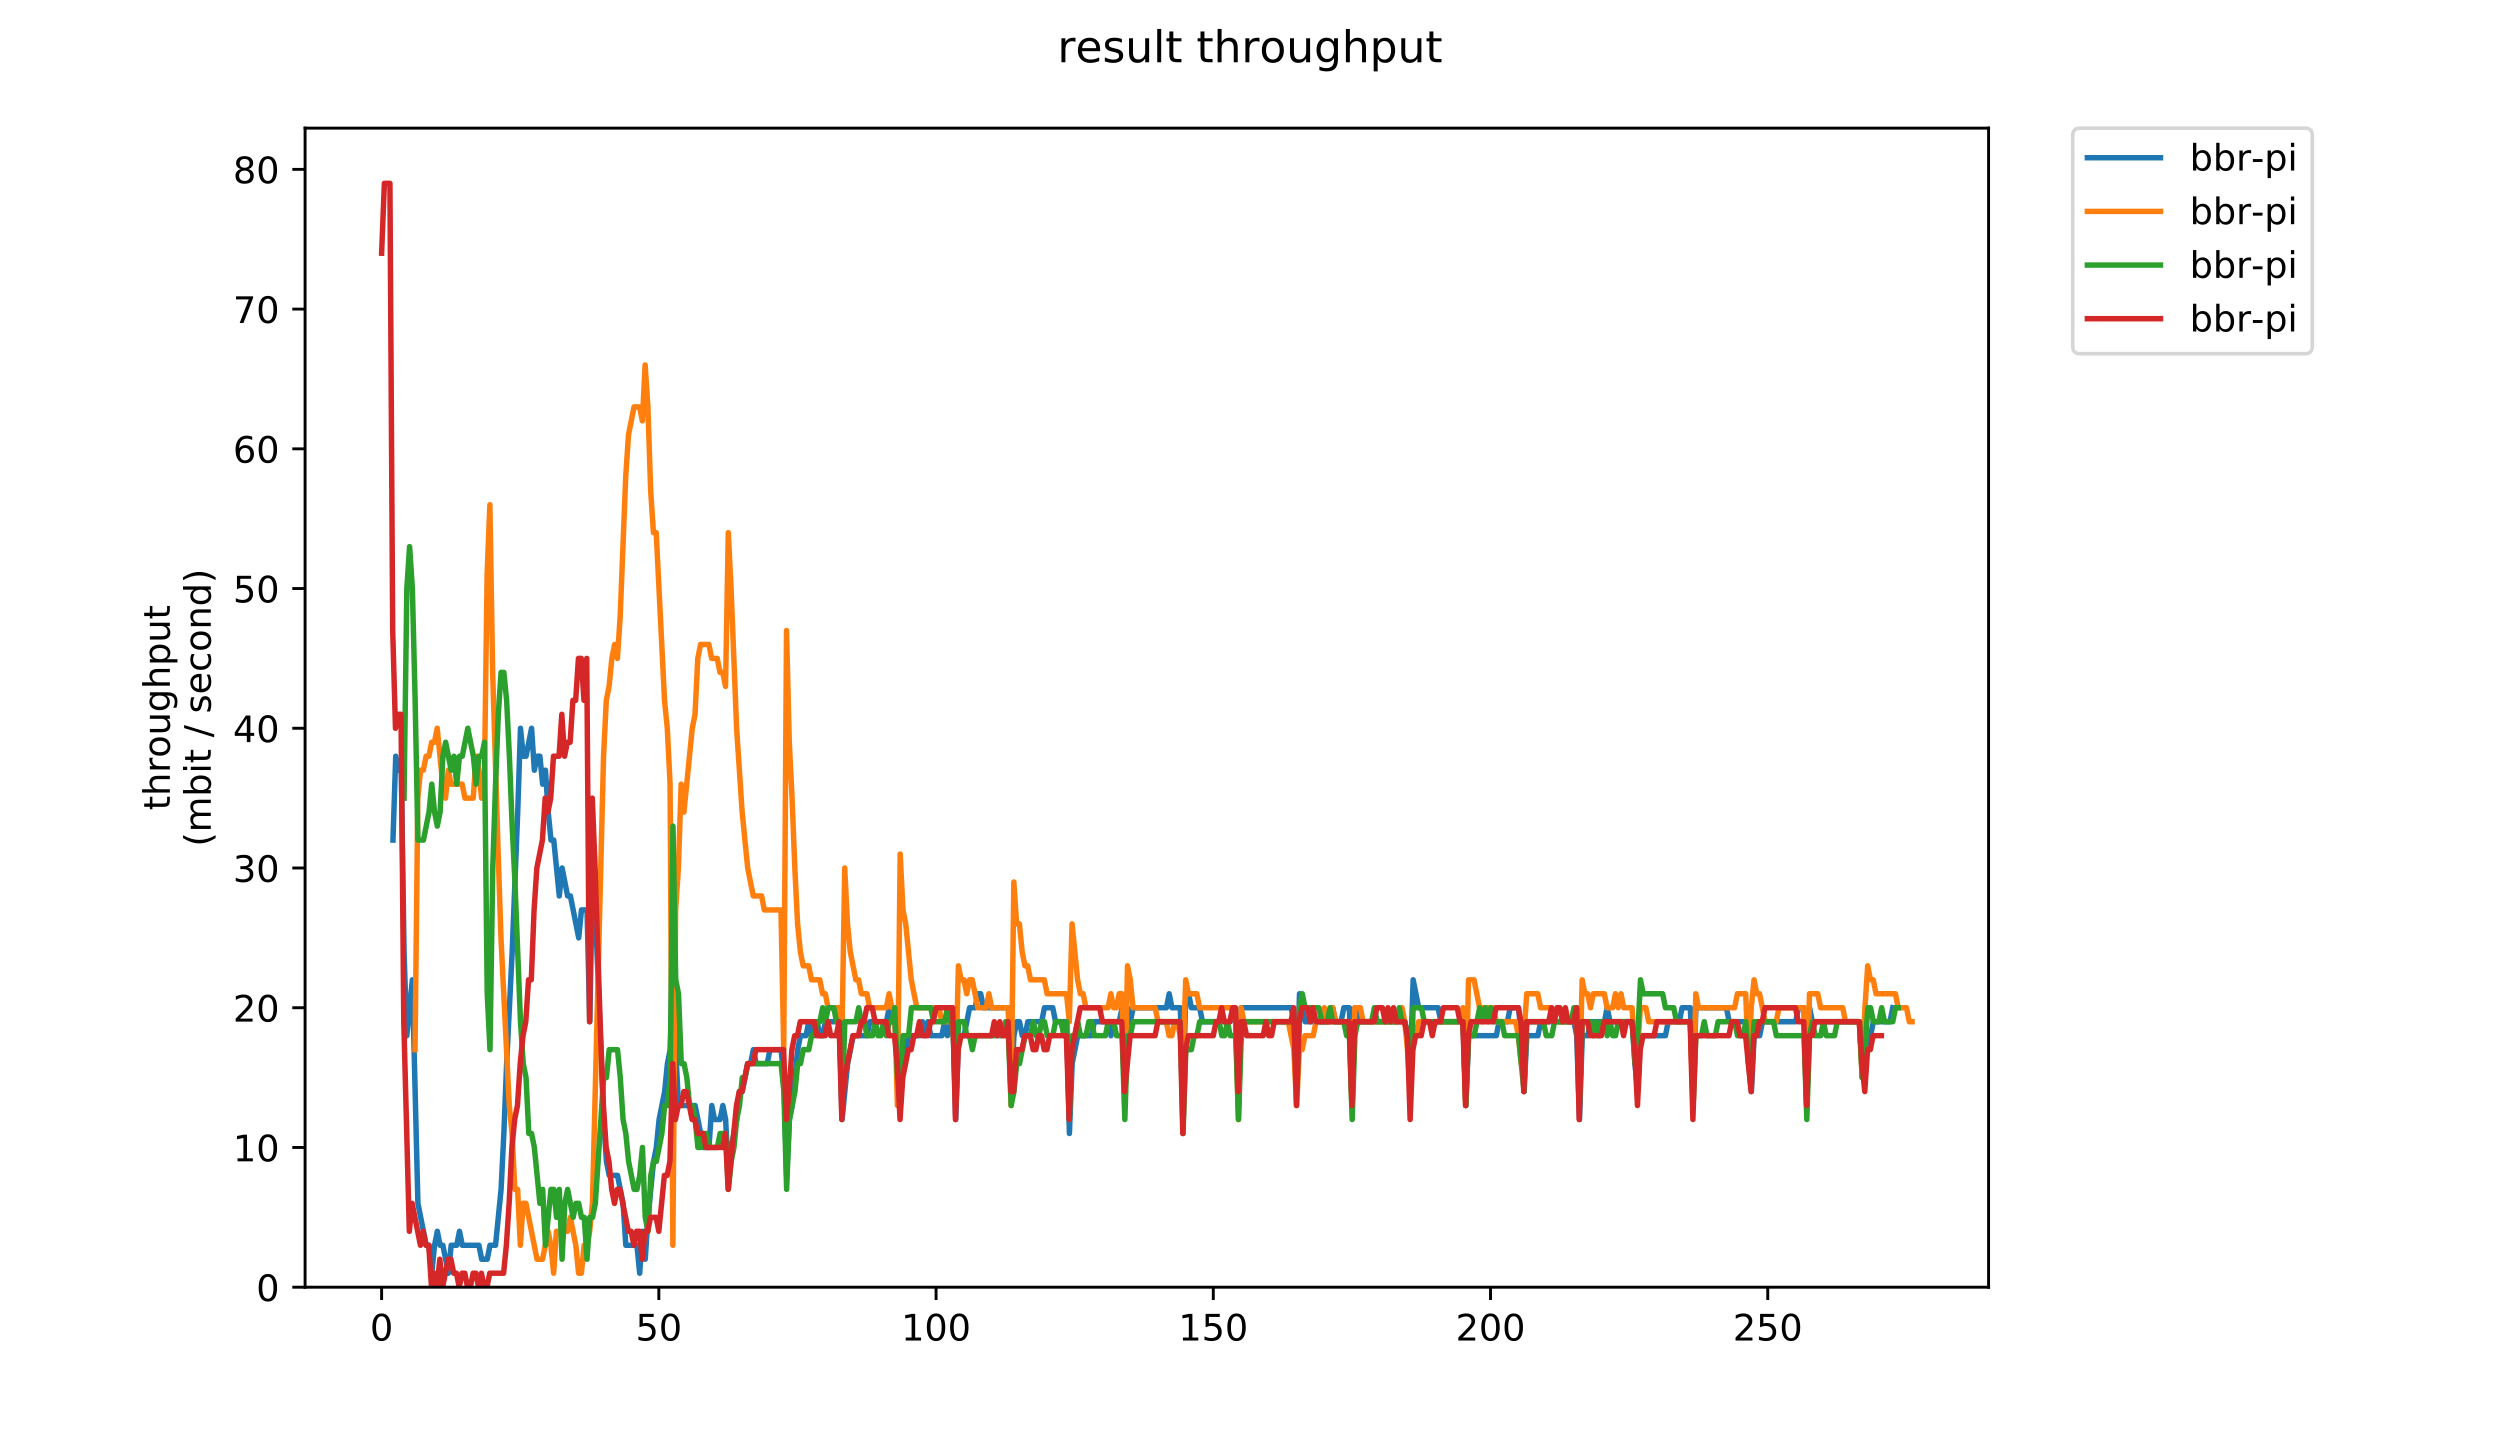<?xml version="1.0" encoding="utf-8" standalone="no"?>
<!DOCTYPE svg PUBLIC "-//W3C//DTD SVG 1.1//EN"
  "http://www.w3.org/Graphics/SVG/1.1/DTD/svg11.dtd">
<!-- Created with matplotlib (https://matplotlib.org/) -->
<svg height="396pt" version="1.1" viewBox="0 0 684 396" width="684pt" xmlns="http://www.w3.org/2000/svg" xmlns:xlink="http://www.w3.org/1999/xlink">
 <defs>
  <style type="text/css">
*{stroke-linecap:butt;stroke-linejoin:round;}
  </style>
 </defs>
 <g id="figure_1">
  <g id="patch_1">
   <path d="M 0 396 
L 684 396 
L 684 0 
L 0 0 
z
" style="fill:#ffffff;"/>
  </g>
  <g id="axes_1">
   <g id="patch_2">
    <path d="M 83.472 352.174 
L 544.074 352.174 
L 544.074 35.062 
L 83.472 35.062 
z
" style="fill:#ffffff;"/>
   </g>
   <g id="matplotlib.axis_1">
    <g id="xtick_1">
     <g id="line2d_1">
      <defs>
       <path d="M 0 0 
L 0 3.5 
" id="me514366a8e" style="stroke:#000000;stroke-width:0.8;"/>
      </defs>
      <g>
       <use style="stroke:#000000;stroke-width:0.8;" x="104.409" xlink:href="#me514366a8e" y="352.174"/>
      </g>
     </g>
     <g id="text_1">
      <!-- 0 -->
      <defs>
       <path d="M 31.781 66.406 
Q 24.172 66.406 20.328 58.906 
Q 16.5 51.422 16.5 36.375 
Q 16.5 21.391 20.328 13.891 
Q 24.172 6.391 31.781 6.391 
Q 39.453 6.391 43.281 13.891 
Q 47.125 21.391 47.125 36.375 
Q 47.125 51.422 43.281 58.906 
Q 39.453 66.406 31.781 66.406 
z
M 31.781 74.219 
Q 44.047 74.219 50.516 64.516 
Q 56.984 54.828 56.984 36.375 
Q 56.984 17.969 50.516 8.266 
Q 44.047 -1.422 31.781 -1.422 
Q 19.531 -1.422 13.062 8.266 
Q 6.594 17.969 6.594 36.375 
Q 6.594 54.828 13.062 64.516 
Q 19.531 74.219 31.781 74.219 
z
" id="DejaVuSans-48"/>
      </defs>
      <g transform="translate(101.228 366.773)scale(0.1 -0.1)">
       <use xlink:href="#DejaVuSans-48"/>
      </g>
     </g>
    </g>
    <g id="xtick_2">
     <g id="line2d_2">
      <g>
       <use style="stroke:#000000;stroke-width:0.8;" x="180.258" xlink:href="#me514366a8e" y="352.174"/>
      </g>
     </g>
     <g id="text_2">
      <!-- 50 -->
      <defs>
       <path d="M 10.797 72.906 
L 49.516 72.906 
L 49.516 64.594 
L 19.828 64.594 
L 19.828 46.734 
Q 21.969 47.469 24.109 47.828 
Q 26.266 48.188 28.422 48.188 
Q 40.625 48.188 47.75 41.5 
Q 54.891 34.812 54.891 23.391 
Q 54.891 11.625 47.562 5.094 
Q 40.234 -1.422 26.906 -1.422 
Q 22.312 -1.422 17.547 -0.641 
Q 12.797 0.141 7.719 1.703 
L 7.719 11.625 
Q 12.109 9.234 16.797 8.062 
Q 21.484 6.891 26.703 6.891 
Q 35.156 6.891 40.078 11.328 
Q 45.016 15.766 45.016 23.391 
Q 45.016 31 40.078 35.438 
Q 35.156 39.891 26.703 39.891 
Q 22.75 39.891 18.812 39.016 
Q 14.891 38.141 10.797 36.281 
z
" id="DejaVuSans-53"/>
      </defs>
      <g transform="translate(173.896 366.773)scale(0.1 -0.1)">
       <use xlink:href="#DejaVuSans-53"/>
       <use x="63.623" xlink:href="#DejaVuSans-48"/>
      </g>
     </g>
    </g>
    <g id="xtick_3">
     <g id="line2d_3">
      <g>
       <use style="stroke:#000000;stroke-width:0.8;" x="256.107" xlink:href="#me514366a8e" y="352.174"/>
      </g>
     </g>
     <g id="text_3">
      <!-- 100 -->
      <defs>
       <path d="M 12.406 8.297 
L 28.516 8.297 
L 28.516 63.922 
L 10.984 60.406 
L 10.984 69.391 
L 28.422 72.906 
L 38.281 72.906 
L 38.281 8.297 
L 54.391 8.297 
L 54.391 0 
L 12.406 0 
z
" id="DejaVuSans-49"/>
      </defs>
      <g transform="translate(246.563 366.773)scale(0.1 -0.1)">
       <use xlink:href="#DejaVuSans-49"/>
       <use x="63.623" xlink:href="#DejaVuSans-48"/>
       <use x="127.246" xlink:href="#DejaVuSans-48"/>
      </g>
     </g>
    </g>
    <g id="xtick_4">
     <g id="line2d_4">
      <g>
       <use style="stroke:#000000;stroke-width:0.8;" x="331.956" xlink:href="#me514366a8e" y="352.174"/>
      </g>
     </g>
     <g id="text_4">
      <!-- 150 -->
      <g transform="translate(322.413 366.773)scale(0.1 -0.1)">
       <use xlink:href="#DejaVuSans-49"/>
       <use x="63.623" xlink:href="#DejaVuSans-53"/>
       <use x="127.246" xlink:href="#DejaVuSans-48"/>
      </g>
     </g>
    </g>
    <g id="xtick_5">
     <g id="line2d_5">
      <g>
       <use style="stroke:#000000;stroke-width:0.8;" x="407.806" xlink:href="#me514366a8e" y="352.174"/>
      </g>
     </g>
     <g id="text_5">
      <!-- 200 -->
      <defs>
       <path d="M 19.188 8.297 
L 53.609 8.297 
L 53.609 0 
L 7.328 0 
L 7.328 8.297 
Q 12.938 14.109 22.625 23.891 
Q 32.328 33.688 34.812 36.531 
Q 39.547 41.844 41.422 45.531 
Q 43.312 49.219 43.312 52.781 
Q 43.312 58.594 39.234 62.25 
Q 35.156 65.922 28.609 65.922 
Q 23.969 65.922 18.812 64.312 
Q 13.672 62.703 7.812 59.422 
L 7.812 69.391 
Q 13.766 71.781 18.938 73 
Q 24.125 74.219 28.422 74.219 
Q 39.75 74.219 46.484 68.547 
Q 53.219 62.891 53.219 53.422 
Q 53.219 48.922 51.531 44.891 
Q 49.859 40.875 45.406 35.406 
Q 44.188 33.984 37.641 27.219 
Q 31.109 20.453 19.188 8.297 
z
" id="DejaVuSans-50"/>
      </defs>
      <g transform="translate(398.262 366.773)scale(0.1 -0.1)">
       <use xlink:href="#DejaVuSans-50"/>
       <use x="63.623" xlink:href="#DejaVuSans-48"/>
       <use x="127.246" xlink:href="#DejaVuSans-48"/>
      </g>
     </g>
    </g>
    <g id="xtick_6">
     <g id="line2d_6">
      <g>
       <use style="stroke:#000000;stroke-width:0.8;" x="483.655" xlink:href="#me514366a8e" y="352.174"/>
      </g>
     </g>
     <g id="text_6">
      <!-- 250 -->
      <g transform="translate(474.111 366.773)scale(0.1 -0.1)">
       <use xlink:href="#DejaVuSans-50"/>
       <use x="63.623" xlink:href="#DejaVuSans-53"/>
       <use x="127.246" xlink:href="#DejaVuSans-48"/>
      </g>
     </g>
    </g>
   </g>
   <g id="matplotlib.axis_2">
    <g id="ytick_1">
     <g id="line2d_7">
      <defs>
       <path d="M 0 0 
L -3.5 0 
" id="m450324a450" style="stroke:#000000;stroke-width:0.8;"/>
      </defs>
      <g>
       <use style="stroke:#000000;stroke-width:0.8;" x="83.472" xlink:href="#m450324a450" y="352.174"/>
      </g>
     </g>
     <g id="text_7">
      <!-- 0 -->
      <g transform="translate(70.11 355.973)scale(0.1 -0.1)">
       <use xlink:href="#DejaVuSans-48"/>
      </g>
     </g>
    </g>
    <g id="ytick_2">
     <g id="line2d_8">
      <g>
       <use style="stroke:#000000;stroke-width:0.8;" x="83.472" xlink:href="#m450324a450" y="313.945"/>
      </g>
     </g>
     <g id="text_8">
      <!-- 10 -->
      <g transform="translate(63.747 317.744)scale(0.1 -0.1)">
       <use xlink:href="#DejaVuSans-49"/>
       <use x="63.623" xlink:href="#DejaVuSans-48"/>
      </g>
     </g>
    </g>
    <g id="ytick_3">
     <g id="line2d_9">
      <g>
       <use style="stroke:#000000;stroke-width:0.8;" x="83.472" xlink:href="#m450324a450" y="275.716"/>
      </g>
     </g>
     <g id="text_9">
      <!-- 20 -->
      <g transform="translate(63.747 279.515)scale(0.1 -0.1)">
       <use xlink:href="#DejaVuSans-50"/>
       <use x="63.623" xlink:href="#DejaVuSans-48"/>
      </g>
     </g>
    </g>
    <g id="ytick_4">
     <g id="line2d_10">
      <g>
       <use style="stroke:#000000;stroke-width:0.8;" x="83.472" xlink:href="#m450324a450" y="237.486"/>
      </g>
     </g>
     <g id="text_10">
      <!-- 30 -->
      <defs>
       <path d="M 40.578 39.312 
Q 47.656 37.797 51.625 33 
Q 55.609 28.219 55.609 21.188 
Q 55.609 10.406 48.188 4.484 
Q 40.766 -1.422 27.094 -1.422 
Q 22.516 -1.422 17.656 -0.516 
Q 12.797 0.391 7.625 2.203 
L 7.625 11.719 
Q 11.719 9.328 16.594 8.109 
Q 21.484 6.891 26.812 6.891 
Q 36.078 6.891 40.938 10.547 
Q 45.797 14.203 45.797 21.188 
Q 45.797 27.641 41.281 31.266 
Q 36.766 34.906 28.719 34.906 
L 20.219 34.906 
L 20.219 43.016 
L 29.109 43.016 
Q 36.375 43.016 40.234 45.922 
Q 44.094 48.828 44.094 54.297 
Q 44.094 59.906 40.109 62.906 
Q 36.141 65.922 28.719 65.922 
Q 24.656 65.922 20.016 65.031 
Q 15.375 64.156 9.812 62.312 
L 9.812 71.094 
Q 15.438 72.656 20.344 73.438 
Q 25.25 74.219 29.594 74.219 
Q 40.828 74.219 47.359 69.109 
Q 53.906 64.016 53.906 55.328 
Q 53.906 49.266 50.438 45.094 
Q 46.969 40.922 40.578 39.312 
z
" id="DejaVuSans-51"/>
      </defs>
      <g transform="translate(63.747 241.286)scale(0.1 -0.1)">
       <use xlink:href="#DejaVuSans-51"/>
       <use x="63.623" xlink:href="#DejaVuSans-48"/>
      </g>
     </g>
    </g>
    <g id="ytick_5">
     <g id="line2d_11">
      <g>
       <use style="stroke:#000000;stroke-width:0.8;" x="83.472" xlink:href="#m450324a450" y="199.257"/>
      </g>
     </g>
     <g id="text_11">
      <!-- 40 -->
      <defs>
       <path d="M 37.797 64.312 
L 12.891 25.391 
L 37.797 25.391 
z
M 35.203 72.906 
L 47.609 72.906 
L 47.609 25.391 
L 58.016 25.391 
L 58.016 17.188 
L 47.609 17.188 
L 47.609 0 
L 37.797 0 
L 37.797 17.188 
L 4.891 17.188 
L 4.891 26.703 
z
" id="DejaVuSans-52"/>
      </defs>
      <g transform="translate(63.747 203.056)scale(0.1 -0.1)">
       <use xlink:href="#DejaVuSans-52"/>
       <use x="63.623" xlink:href="#DejaVuSans-48"/>
      </g>
     </g>
    </g>
    <g id="ytick_6">
     <g id="line2d_12">
      <g>
       <use style="stroke:#000000;stroke-width:0.8;" x="83.472" xlink:href="#m450324a450" y="161.028"/>
      </g>
     </g>
     <g id="text_12">
      <!-- 50 -->
      <g transform="translate(63.747 164.827)scale(0.1 -0.1)">
       <use xlink:href="#DejaVuSans-53"/>
       <use x="63.623" xlink:href="#DejaVuSans-48"/>
      </g>
     </g>
    </g>
    <g id="ytick_7">
     <g id="line2d_13">
      <g>
       <use style="stroke:#000000;stroke-width:0.8;" x="83.472" xlink:href="#m450324a450" y="122.799"/>
      </g>
     </g>
     <g id="text_13">
      <!-- 60 -->
      <defs>
       <path d="M 33.016 40.375 
Q 26.375 40.375 22.484 35.828 
Q 18.609 31.297 18.609 23.391 
Q 18.609 15.531 22.484 10.953 
Q 26.375 6.391 33.016 6.391 
Q 39.656 6.391 43.531 10.953 
Q 47.406 15.531 47.406 23.391 
Q 47.406 31.297 43.531 35.828 
Q 39.656 40.375 33.016 40.375 
z
M 52.594 71.297 
L 52.594 62.312 
Q 48.875 64.062 45.094 64.984 
Q 41.312 65.922 37.594 65.922 
Q 27.828 65.922 22.672 59.328 
Q 17.531 52.734 16.797 39.406 
Q 19.672 43.656 24.016 45.922 
Q 28.375 48.188 33.594 48.188 
Q 44.578 48.188 50.953 41.516 
Q 57.328 34.859 57.328 23.391 
Q 57.328 12.156 50.688 5.359 
Q 44.047 -1.422 33.016 -1.422 
Q 20.359 -1.422 13.672 8.266 
Q 6.984 17.969 6.984 36.375 
Q 6.984 53.656 15.188 63.938 
Q 23.391 74.219 37.203 74.219 
Q 40.922 74.219 44.703 73.484 
Q 48.484 72.75 52.594 71.297 
z
" id="DejaVuSans-54"/>
      </defs>
      <g transform="translate(63.747 126.598)scale(0.1 -0.1)">
       <use xlink:href="#DejaVuSans-54"/>
       <use x="63.623" xlink:href="#DejaVuSans-48"/>
      </g>
     </g>
    </g>
    <g id="ytick_8">
     <g id="line2d_14">
      <g>
       <use style="stroke:#000000;stroke-width:0.8;" x="83.472" xlink:href="#m450324a450" y="84.569"/>
      </g>
     </g>
     <g id="text_14">
      <!-- 70 -->
      <defs>
       <path d="M 8.203 72.906 
L 55.078 72.906 
L 55.078 68.703 
L 28.609 0 
L 18.312 0 
L 43.219 64.594 
L 8.203 64.594 
z
" id="DejaVuSans-55"/>
      </defs>
      <g transform="translate(63.747 88.369)scale(0.1 -0.1)">
       <use xlink:href="#DejaVuSans-55"/>
       <use x="63.623" xlink:href="#DejaVuSans-48"/>
      </g>
     </g>
    </g>
    <g id="ytick_9">
     <g id="line2d_15">
      <g>
       <use style="stroke:#000000;stroke-width:0.8;" x="83.472" xlink:href="#m450324a450" y="46.34"/>
      </g>
     </g>
     <g id="text_15">
      <!-- 80 -->
      <defs>
       <path d="M 31.781 34.625 
Q 24.75 34.625 20.719 30.859 
Q 16.703 27.094 16.703 20.516 
Q 16.703 13.922 20.719 10.156 
Q 24.75 6.391 31.781 6.391 
Q 38.812 6.391 42.859 10.172 
Q 46.922 13.969 46.922 20.516 
Q 46.922 27.094 42.891 30.859 
Q 38.875 34.625 31.781 34.625 
z
M 21.922 38.812 
Q 15.578 40.375 12.031 44.719 
Q 8.5 49.078 8.5 55.328 
Q 8.5 64.062 14.719 69.141 
Q 20.953 74.219 31.781 74.219 
Q 42.672 74.219 48.875 69.141 
Q 55.078 64.062 55.078 55.328 
Q 55.078 49.078 51.531 44.719 
Q 48 40.375 41.703 38.812 
Q 48.828 37.156 52.797 32.312 
Q 56.781 27.484 56.781 20.516 
Q 56.781 9.906 50.312 4.234 
Q 43.844 -1.422 31.781 -1.422 
Q 19.734 -1.422 13.25 4.234 
Q 6.781 9.906 6.781 20.516 
Q 6.781 27.484 10.781 32.312 
Q 14.797 37.156 21.922 38.812 
z
M 18.312 54.391 
Q 18.312 48.734 21.844 45.562 
Q 25.391 42.391 31.781 42.391 
Q 38.141 42.391 41.719 45.562 
Q 45.312 48.734 45.312 54.391 
Q 45.312 60.062 41.719 63.234 
Q 38.141 66.406 31.781 66.406 
Q 25.391 66.406 21.844 63.234 
Q 18.312 60.062 18.312 54.391 
z
" id="DejaVuSans-56"/>
      </defs>
      <g transform="translate(63.747 50.139)scale(0.1 -0.1)">
       <use xlink:href="#DejaVuSans-56"/>
       <use x="63.623" xlink:href="#DejaVuSans-48"/>
      </g>
     </g>
    </g>
    <g id="text_16">
     <!-- throughput -->
     <defs>
      <path d="M 18.312 70.219 
L 18.312 54.688 
L 36.812 54.688 
L 36.812 47.703 
L 18.312 47.703 
L 18.312 18.016 
Q 18.312 11.328 20.141 9.422 
Q 21.969 7.516 27.594 7.516 
L 36.812 7.516 
L 36.812 0 
L 27.594 0 
Q 17.188 0 13.234 3.875 
Q 9.281 7.766 9.281 18.016 
L 9.281 47.703 
L 2.688 47.703 
L 2.688 54.688 
L 9.281 54.688 
L 9.281 70.219 
z
" id="DejaVuSans-116"/>
      <path d="M 54.891 33.016 
L 54.891 0 
L 45.906 0 
L 45.906 32.719 
Q 45.906 40.484 42.875 44.328 
Q 39.844 48.188 33.797 48.188 
Q 26.516 48.188 22.312 43.547 
Q 18.109 38.922 18.109 30.906 
L 18.109 0 
L 9.078 0 
L 9.078 75.984 
L 18.109 75.984 
L 18.109 46.188 
Q 21.344 51.125 25.703 53.562 
Q 30.078 56 35.797 56 
Q 45.219 56 50.047 50.172 
Q 54.891 44.344 54.891 33.016 
z
" id="DejaVuSans-104"/>
      <path d="M 41.109 46.297 
Q 39.594 47.172 37.812 47.578 
Q 36.031 48 33.891 48 
Q 26.266 48 22.188 43.047 
Q 18.109 38.094 18.109 28.812 
L 18.109 0 
L 9.078 0 
L 9.078 54.688 
L 18.109 54.688 
L 18.109 46.188 
Q 20.953 51.172 25.484 53.578 
Q 30.031 56 36.531 56 
Q 37.453 56 38.578 55.875 
Q 39.703 55.766 41.062 55.516 
z
" id="DejaVuSans-114"/>
      <path d="M 30.609 48.391 
Q 23.391 48.391 19.188 42.75 
Q 14.984 37.109 14.984 27.297 
Q 14.984 17.484 19.156 11.844 
Q 23.344 6.203 30.609 6.203 
Q 37.797 6.203 41.984 11.859 
Q 46.188 17.531 46.188 27.297 
Q 46.188 37.016 41.984 42.703 
Q 37.797 48.391 30.609 48.391 
z
M 30.609 56 
Q 42.328 56 49.016 48.375 
Q 55.719 40.766 55.719 27.297 
Q 55.719 13.875 49.016 6.219 
Q 42.328 -1.422 30.609 -1.422 
Q 18.844 -1.422 12.172 6.219 
Q 5.516 13.875 5.516 27.297 
Q 5.516 40.766 12.172 48.375 
Q 18.844 56 30.609 56 
z
" id="DejaVuSans-111"/>
      <path d="M 8.5 21.578 
L 8.5 54.688 
L 17.484 54.688 
L 17.484 21.922 
Q 17.484 14.156 20.5 10.266 
Q 23.531 6.391 29.594 6.391 
Q 36.859 6.391 41.078 11.031 
Q 45.312 15.672 45.312 23.688 
L 45.312 54.688 
L 54.297 54.688 
L 54.297 0 
L 45.312 0 
L 45.312 8.406 
Q 42.047 3.422 37.719 1 
Q 33.406 -1.422 27.688 -1.422 
Q 18.266 -1.422 13.375 4.438 
Q 8.5 10.297 8.5 21.578 
z
M 31.109 56 
z
" id="DejaVuSans-117"/>
      <path d="M 45.406 27.984 
Q 45.406 37.75 41.375 43.109 
Q 37.359 48.484 30.078 48.484 
Q 22.859 48.484 18.828 43.109 
Q 14.797 37.75 14.797 27.984 
Q 14.797 18.266 18.828 12.891 
Q 22.859 7.516 30.078 7.516 
Q 37.359 7.516 41.375 12.891 
Q 45.406 18.266 45.406 27.984 
z
M 54.391 6.781 
Q 54.391 -7.172 48.188 -13.984 
Q 42 -20.797 29.203 -20.797 
Q 24.469 -20.797 20.266 -20.094 
Q 16.062 -19.391 12.109 -17.922 
L 12.109 -9.188 
Q 16.062 -11.328 19.922 -12.344 
Q 23.781 -13.375 27.781 -13.375 
Q 36.625 -13.375 41.016 -8.766 
Q 45.406 -4.156 45.406 5.172 
L 45.406 9.625 
Q 42.625 4.781 38.281 2.391 
Q 33.938 0 27.875 0 
Q 17.828 0 11.672 7.656 
Q 5.516 15.328 5.516 27.984 
Q 5.516 40.672 11.672 48.328 
Q 17.828 56 27.875 56 
Q 33.938 56 38.281 53.609 
Q 42.625 51.219 45.406 46.391 
L 45.406 54.688 
L 54.391 54.688 
z
" id="DejaVuSans-103"/>
      <path d="M 18.109 8.203 
L 18.109 -20.797 
L 9.078 -20.797 
L 9.078 54.688 
L 18.109 54.688 
L 18.109 46.391 
Q 20.953 51.266 25.266 53.625 
Q 29.594 56 35.594 56 
Q 45.562 56 51.781 48.094 
Q 58.016 40.188 58.016 27.297 
Q 58.016 14.406 51.781 6.484 
Q 45.562 -1.422 35.594 -1.422 
Q 29.594 -1.422 25.266 0.953 
Q 20.953 3.328 18.109 8.203 
z
M 48.688 27.297 
Q 48.688 37.203 44.609 42.844 
Q 40.531 48.484 33.406 48.484 
Q 26.266 48.484 22.188 42.844 
Q 18.109 37.203 18.109 27.297 
Q 18.109 17.391 22.188 11.75 
Q 26.266 6.109 33.406 6.109 
Q 40.531 6.109 44.609 11.75 
Q 48.688 17.391 48.688 27.297 
z
" id="DejaVuSans-112"/>
     </defs>
     <g transform="translate(46.47 221.675)rotate(-90)scale(0.1 -0.1)">
      <use xlink:href="#DejaVuSans-116"/>
      <use x="39.209" xlink:href="#DejaVuSans-104"/>
      <use x="102.588" xlink:href="#DejaVuSans-114"/>
      <use x="143.67" xlink:href="#DejaVuSans-111"/>
      <use x="204.852" xlink:href="#DejaVuSans-117"/>
      <use x="268.23" xlink:href="#DejaVuSans-103"/>
      <use x="331.707" xlink:href="#DejaVuSans-104"/>
      <use x="395.086" xlink:href="#DejaVuSans-112"/>
      <use x="458.562" xlink:href="#DejaVuSans-117"/>
      <use x="521.941" xlink:href="#DejaVuSans-116"/>
     </g>
     <!-- (mbit / second) -->
     <defs>
      <path d="M 31 75.875 
Q 24.469 64.656 21.281 53.656 
Q 18.109 42.672 18.109 31.391 
Q 18.109 20.125 21.312 9.062 
Q 24.516 -2 31 -13.188 
L 23.188 -13.188 
Q 15.875 -1.703 12.234 9.375 
Q 8.594 20.453 8.594 31.391 
Q 8.594 42.281 12.203 53.312 
Q 15.828 64.359 23.188 75.875 
z
" id="DejaVuSans-40"/>
      <path d="M 52 44.188 
Q 55.375 50.25 60.062 53.125 
Q 64.75 56 71.094 56 
Q 79.641 56 84.281 50.016 
Q 88.922 44.047 88.922 33.016 
L 88.922 0 
L 79.891 0 
L 79.891 32.719 
Q 79.891 40.578 77.094 44.375 
Q 74.312 48.188 68.609 48.188 
Q 61.625 48.188 57.562 43.547 
Q 53.516 38.922 53.516 30.906 
L 53.516 0 
L 44.484 0 
L 44.484 32.719 
Q 44.484 40.625 41.703 44.406 
Q 38.922 48.188 33.109 48.188 
Q 26.219 48.188 22.156 43.531 
Q 18.109 38.875 18.109 30.906 
L 18.109 0 
L 9.078 0 
L 9.078 54.688 
L 18.109 54.688 
L 18.109 46.188 
Q 21.188 51.219 25.484 53.609 
Q 29.781 56 35.688 56 
Q 41.656 56 45.828 52.969 
Q 50 49.953 52 44.188 
z
" id="DejaVuSans-109"/>
      <path d="M 48.688 27.297 
Q 48.688 37.203 44.609 42.844 
Q 40.531 48.484 33.406 48.484 
Q 26.266 48.484 22.188 42.844 
Q 18.109 37.203 18.109 27.297 
Q 18.109 17.391 22.188 11.75 
Q 26.266 6.109 33.406 6.109 
Q 40.531 6.109 44.609 11.75 
Q 48.688 17.391 48.688 27.297 
z
M 18.109 46.391 
Q 20.953 51.266 25.266 53.625 
Q 29.594 56 35.594 56 
Q 45.562 56 51.781 48.094 
Q 58.016 40.188 58.016 27.297 
Q 58.016 14.406 51.781 6.484 
Q 45.562 -1.422 35.594 -1.422 
Q 29.594 -1.422 25.266 0.953 
Q 20.953 3.328 18.109 8.203 
L 18.109 0 
L 9.078 0 
L 9.078 75.984 
L 18.109 75.984 
z
" id="DejaVuSans-98"/>
      <path d="M 9.422 54.688 
L 18.406 54.688 
L 18.406 0 
L 9.422 0 
z
M 9.422 75.984 
L 18.406 75.984 
L 18.406 64.594 
L 9.422 64.594 
z
" id="DejaVuSans-105"/>
      <path id="DejaVuSans-32"/>
      <path d="M 25.391 72.906 
L 33.688 72.906 
L 8.297 -9.281 
L 0 -9.281 
z
" id="DejaVuSans-47"/>
      <path d="M 44.281 53.078 
L 44.281 44.578 
Q 40.484 46.531 36.375 47.5 
Q 32.281 48.484 27.875 48.484 
Q 21.188 48.484 17.844 46.438 
Q 14.5 44.391 14.5 40.281 
Q 14.5 37.156 16.891 35.375 
Q 19.281 33.594 26.516 31.984 
L 29.594 31.297 
Q 39.156 29.25 43.188 25.516 
Q 47.219 21.781 47.219 15.094 
Q 47.219 7.469 41.188 3.016 
Q 35.156 -1.422 24.609 -1.422 
Q 20.219 -1.422 15.453 -0.562 
Q 10.688 0.297 5.422 2 
L 5.422 11.281 
Q 10.406 8.688 15.234 7.391 
Q 20.062 6.109 24.812 6.109 
Q 31.156 6.109 34.562 8.281 
Q 37.984 10.453 37.984 14.406 
Q 37.984 18.062 35.516 20.016 
Q 33.062 21.969 24.703 23.781 
L 21.578 24.516 
Q 13.234 26.266 9.516 29.906 
Q 5.812 33.547 5.812 39.891 
Q 5.812 47.609 11.281 51.797 
Q 16.75 56 26.812 56 
Q 31.781 56 36.172 55.266 
Q 40.578 54.547 44.281 53.078 
z
" id="DejaVuSans-115"/>
      <path d="M 56.203 29.594 
L 56.203 25.203 
L 14.891 25.203 
Q 15.484 15.922 20.484 11.062 
Q 25.484 6.203 34.422 6.203 
Q 39.594 6.203 44.453 7.469 
Q 49.312 8.734 54.109 11.281 
L 54.109 2.781 
Q 49.266 0.734 44.188 -0.344 
Q 39.109 -1.422 33.891 -1.422 
Q 20.797 -1.422 13.156 6.188 
Q 5.516 13.812 5.516 26.812 
Q 5.516 40.234 12.766 48.109 
Q 20.016 56 32.328 56 
Q 43.359 56 49.781 48.891 
Q 56.203 41.797 56.203 29.594 
z
M 47.219 32.234 
Q 47.125 39.594 43.094 43.984 
Q 39.062 48.391 32.422 48.391 
Q 24.906 48.391 20.391 44.141 
Q 15.875 39.891 15.188 32.172 
z
" id="DejaVuSans-101"/>
      <path d="M 48.781 52.594 
L 48.781 44.188 
Q 44.969 46.297 41.141 47.344 
Q 37.312 48.391 33.406 48.391 
Q 24.656 48.391 19.812 42.844 
Q 14.984 37.312 14.984 27.297 
Q 14.984 17.281 19.812 11.734 
Q 24.656 6.203 33.406 6.203 
Q 37.312 6.203 41.141 7.25 
Q 44.969 8.297 48.781 10.406 
L 48.781 2.094 
Q 45.016 0.344 40.984 -0.531 
Q 36.969 -1.422 32.422 -1.422 
Q 20.062 -1.422 12.781 6.344 
Q 5.516 14.109 5.516 27.297 
Q 5.516 40.672 12.859 48.328 
Q 20.219 56 33.016 56 
Q 37.156 56 41.109 55.141 
Q 45.062 54.297 48.781 52.594 
z
" id="DejaVuSans-99"/>
      <path d="M 54.891 33.016 
L 54.891 0 
L 45.906 0 
L 45.906 32.719 
Q 45.906 40.484 42.875 44.328 
Q 39.844 48.188 33.797 48.188 
Q 26.516 48.188 22.312 43.547 
Q 18.109 38.922 18.109 30.906 
L 18.109 0 
L 9.078 0 
L 9.078 54.688 
L 18.109 54.688 
L 18.109 46.188 
Q 21.344 51.125 25.703 53.562 
Q 30.078 56 35.797 56 
Q 45.219 56 50.047 50.172 
Q 54.891 44.344 54.891 33.016 
z
" id="DejaVuSans-110"/>
      <path d="M 45.406 46.391 
L 45.406 75.984 
L 54.391 75.984 
L 54.391 0 
L 45.406 0 
L 45.406 8.203 
Q 42.578 3.328 38.25 0.953 
Q 33.938 -1.422 27.875 -1.422 
Q 17.969 -1.422 11.734 6.484 
Q 5.516 14.406 5.516 27.297 
Q 5.516 40.188 11.734 48.094 
Q 17.969 56 27.875 56 
Q 33.938 56 38.25 53.625 
Q 42.578 51.266 45.406 46.391 
z
M 14.797 27.297 
Q 14.797 17.391 18.875 11.75 
Q 22.953 6.109 30.078 6.109 
Q 37.203 6.109 41.297 11.75 
Q 45.406 17.391 45.406 27.297 
Q 45.406 37.203 41.297 42.844 
Q 37.203 48.484 30.078 48.484 
Q 22.953 48.484 18.875 42.844 
Q 14.797 37.203 14.797 27.297 
z
" id="DejaVuSans-100"/>
      <path d="M 8.016 75.875 
L 15.828 75.875 
Q 23.141 64.359 26.781 53.312 
Q 30.422 42.281 30.422 31.391 
Q 30.422 20.453 26.781 9.375 
Q 23.141 -1.703 15.828 -13.188 
L 8.016 -13.188 
Q 14.5 -2 17.703 9.062 
Q 20.906 20.125 20.906 31.391 
Q 20.906 42.672 17.703 53.656 
Q 14.5 64.656 8.016 75.875 
z
" id="DejaVuSans-41"/>
     </defs>
     <g transform="translate(57.668 231.609)rotate(-90)scale(0.1 -0.1)">
      <use xlink:href="#DejaVuSans-40"/>
      <use x="39.014" xlink:href="#DejaVuSans-109"/>
      <use x="136.426" xlink:href="#DejaVuSans-98"/>
      <use x="199.902" xlink:href="#DejaVuSans-105"/>
      <use x="227.686" xlink:href="#DejaVuSans-116"/>
      <use x="266.895" xlink:href="#DejaVuSans-32"/>
      <use x="298.682" xlink:href="#DejaVuSans-47"/>
      <use x="332.373" xlink:href="#DejaVuSans-32"/>
      <use x="364.16" xlink:href="#DejaVuSans-115"/>
      <use x="416.26" xlink:href="#DejaVuSans-101"/>
      <use x="477.783" xlink:href="#DejaVuSans-99"/>
      <use x="532.764" xlink:href="#DejaVuSans-111"/>
      <use x="593.945" xlink:href="#DejaVuSans-110"/>
      <use x="657.324" xlink:href="#DejaVuSans-100"/>
      <use x="720.801" xlink:href="#DejaVuSans-41"/>
     </g>
    </g>
   </g>
   <g id="line2d_16">
    <path clip-path="url(#pc0ff022126)" d="M 107.514 229.841 
L 108.273 206.903 
L 109.031 210.726 
L 109.79 210.726 
L 110.548 260.424 
L 111.307 283.362 
L 112.823 268.07 
L 114.34 329.237 
L 116.616 340.705 
L 117.374 340.705 
L 118.133 348.351 
L 118.891 340.705 
L 119.65 336.882 
L 120.408 340.705 
L 121.167 340.705 
L 122.684 348.351 
L 123.442 340.705 
L 124.959 340.705 
L 125.718 336.882 
L 126.476 340.705 
L 131.027 340.705 
L 131.786 344.528 
L 133.303 344.528 
L 134.061 340.705 
L 135.578 340.705 
L 137.095 325.414 
L 137.854 310.122 
L 138.612 291.007 
L 140.129 260.424 
L 141.646 222.195 
L 142.405 199.257 
L 143.163 206.903 
L 143.922 206.903 
L 145.439 199.257 
L 146.197 210.726 
L 146.956 206.903 
L 147.714 206.903 
L 148.473 214.549 
L 149.231 210.726 
L 149.99 222.195 
L 150.748 229.841 
L 151.507 229.841 
L 153.024 245.132 
L 153.782 237.486 
L 155.299 245.132 
L 156.058 245.132 
L 158.333 256.601 
L 159.092 248.955 
L 160.609 248.955 
L 161.367 279.539 
L 162.125 237.486 
L 162.884 248.955 
L 165.159 306.299 
L 165.918 317.768 
L 166.676 321.591 
L 168.952 321.591 
L 170.469 329.237 
L 171.227 340.705 
L 174.261 340.705 
L 175.02 348.351 
L 175.778 336.882 
L 176.537 344.528 
L 177.295 333.06 
L 178.812 317.768 
L 179.571 313.945 
L 180.329 306.299 
L 181.846 298.653 
L 182.605 291.007 
L 183.363 287.184 
L 184.122 260.424 
L 184.88 287.184 
L 185.639 302.476 
L 190.19 302.476 
L 192.465 313.945 
L 193.982 313.945 
L 194.741 302.476 
L 195.499 306.299 
L 197.016 306.299 
L 197.775 302.476 
L 198.533 306.299 
L 199.292 321.591 
L 200.05 313.945 
L 201.567 306.299 
L 202.326 298.653 
L 203.084 298.653 
L 204.601 291.007 
L 205.36 291.007 
L 206.118 287.184 
L 206.877 291.007 
L 209.911 291.007 
L 210.669 287.184 
L 213.703 287.184 
L 214.461 294.83 
L 215.22 321.591 
L 215.978 306.299 
L 216.737 302.476 
L 218.254 287.184 
L 219.012 283.362 
L 220.529 283.362 
L 221.288 279.539 
L 222.046 283.362 
L 222.805 279.539 
L 223.563 279.539 
L 224.322 283.362 
L 225.08 283.362 
L 225.839 279.539 
L 229.631 279.539 
L 230.39 306.299 
L 231.907 291.007 
L 233.424 283.362 
L 237.216 283.362 
L 237.975 279.539 
L 242.526 279.539 
L 243.284 275.716 
L 244.043 279.539 
L 244.801 279.539 
L 245.56 291.007 
L 246.318 298.653 
L 247.077 287.184 
L 247.835 287.184 
L 248.594 283.362 
L 251.628 283.362 
L 252.386 279.539 
L 253.145 283.362 
L 253.903 279.539 
L 254.662 283.362 
L 257.696 283.362 
L 258.454 279.539 
L 259.212 283.362 
L 259.971 279.539 
L 260.729 279.539 
L 261.488 306.299 
L 262.246 283.362 
L 263.763 283.362 
L 265.28 275.716 
L 266.797 275.716 
L 267.556 271.893 
L 268.314 271.893 
L 269.073 275.716 
L 275.899 275.716 
L 276.658 298.653 
L 277.416 283.362 
L 278.175 279.539 
L 278.933 279.539 
L 279.692 283.362 
L 280.45 283.362 
L 281.209 279.539 
L 285.001 279.539 
L 285.76 275.716 
L 288.035 275.716 
L 288.794 279.539 
L 291.828 279.539 
L 292.586 310.122 
L 293.345 291.007 
L 294.862 283.362 
L 298.654 283.362 
L 299.413 279.539 
L 303.205 279.539 
L 303.964 283.362 
L 304.722 279.539 
L 306.239 279.539 
L 306.998 275.716 
L 307.756 298.653 
L 308.514 275.716 
L 309.273 279.539 
L 310.031 275.716 
L 319.133 275.716 
L 319.892 271.893 
L 320.65 275.716 
L 322.926 275.716 
L 323.684 298.653 
L 324.443 271.893 
L 325.201 271.893 
L 325.96 275.716 
L 328.235 275.716 
L 328.994 279.539 
L 336.579 279.539 
L 337.337 275.716 
L 338.096 279.539 
L 338.854 302.476 
L 339.613 275.716 
L 353.266 275.716 
L 354.024 279.539 
L 354.783 298.653 
L 355.541 271.893 
L 357.058 279.539 
L 363.884 279.539 
L 364.643 275.716 
L 365.401 279.539 
L 366.918 279.539 
L 367.677 275.716 
L 369.194 275.716 
L 369.952 302.476 
L 370.711 275.716 
L 371.469 275.716 
L 372.228 279.539 
L 384.364 279.539 
L 385.122 283.362 
L 385.881 291.007 
L 386.639 268.07 
L 388.156 275.716 
L 393.466 275.716 
L 394.224 279.539 
L 400.292 279.539 
L 401.051 302.476 
L 401.809 283.362 
L 409.394 283.362 
L 410.152 279.539 
L 412.428 279.539 
L 413.186 275.716 
L 415.462 275.716 
L 416.22 283.362 
L 416.979 298.653 
L 417.737 283.362 
L 420.771 283.362 
L 421.53 279.539 
L 430.632 279.539 
L 431.39 283.362 
L 432.149 306.299 
L 432.907 283.362 
L 434.424 283.362 
L 435.183 279.539 
L 438.975 279.539 
L 439.734 275.716 
L 440.492 279.539 
L 446.56 279.539 
L 447.319 291.007 
L 448.077 298.653 
L 448.836 283.362 
L 455.662 283.362 
L 456.42 279.539 
L 459.454 279.539 
L 460.213 275.716 
L 462.488 275.716 
L 463.247 298.653 
L 464.005 275.716 
L 472.349 275.716 
L 473.107 279.539 
L 477.658 279.539 
L 478.417 291.007 
L 479.175 298.653 
L 479.934 283.362 
L 481.451 283.362 
L 482.209 279.539 
L 491.311 279.539 
L 492.07 275.716 
L 493.587 275.716 
L 494.345 302.476 
L 495.104 275.716 
L 495.862 279.539 
L 508.756 279.539 
L 509.515 294.83 
L 510.273 294.83 
L 511.032 283.362 
L 511.79 283.362 
L 512.549 279.539 
L 517.1 279.539 
L 517.858 275.716 
L 517.858 275.716 
" style="fill:none;stroke:#1f77b4;stroke-linecap:square;stroke-width:1.5;"/>
   </g>
   <g id="line2d_17">
    <path clip-path="url(#pc0ff022126)" d="M 113.552 287.184 
L 114.31 218.372 
L 115.069 210.726 
L 115.827 210.726 
L 116.586 206.903 
L 117.344 206.903 
L 118.103 203.08 
L 118.861 203.08 
L 119.62 199.257 
L 121.137 214.549 
L 121.895 218.372 
L 122.654 210.726 
L 123.412 214.549 
L 126.446 214.549 
L 127.205 218.372 
L 129.48 218.372 
L 130.238 206.903 
L 130.997 210.726 
L 131.755 218.372 
L 132.514 214.549 
L 133.272 157.205 
L 134.031 138.09 
L 134.789 183.965 
L 136.306 233.663 
L 137.065 256.601 
L 139.34 302.476 
L 140.099 310.122 
L 140.857 325.414 
L 141.616 325.414 
L 142.374 340.705 
L 143.133 329.237 
L 143.891 329.237 
L 146.925 344.528 
L 148.442 344.528 
L 149.959 336.882 
L 150.718 340.705 
L 151.476 348.351 
L 152.235 336.882 
L 155.269 336.882 
L 156.027 333.06 
L 157.544 340.705 
L 158.303 348.351 
L 159.061 348.351 
L 159.82 340.705 
L 160.578 340.705 
L 161.337 336.882 
L 162.095 329.237 
L 165.129 206.903 
L 165.888 191.611 
L 166.646 187.788 
L 167.405 180.143 
L 168.163 176.32 
L 168.922 180.143 
L 169.68 168.674 
L 171.197 130.444 
L 171.956 118.976 
L 173.473 111.33 
L 174.99 111.33 
L 175.748 115.153 
L 176.507 99.861 
L 177.265 111.33 
L 178.023 134.267 
L 178.782 145.736 
L 179.54 145.736 
L 181.816 191.611 
L 182.574 199.257 
L 183.333 214.549 
L 184.091 340.705 
L 184.85 248.955 
L 185.608 237.486 
L 186.367 214.549 
L 187.125 222.195 
L 189.401 199.257 
L 190.159 195.434 
L 190.918 180.143 
L 191.676 176.32 
L 193.952 176.32 
L 194.71 180.143 
L 196.227 180.143 
L 196.986 183.965 
L 197.744 183.965 
L 198.503 187.788 
L 199.261 145.736 
L 200.02 161.028 
L 201.537 199.257 
L 203.054 222.195 
L 204.571 237.486 
L 206.088 245.132 
L 208.363 245.132 
L 209.122 248.955 
L 213.673 248.955 
L 214.431 287.184 
L 215.19 172.497 
L 215.948 203.08 
L 216.707 218.372 
L 217.465 237.486 
L 218.224 252.778 
L 218.982 260.424 
L 219.741 264.247 
L 221.258 264.247 
L 222.016 268.07 
L 224.292 268.07 
L 225.05 271.893 
L 225.809 271.893 
L 226.567 275.716 
L 229.601 275.716 
L 230.359 283.362 
L 231.118 237.486 
L 231.876 252.778 
L 232.635 260.424 
L 234.152 268.07 
L 234.91 268.07 
L 235.669 271.893 
L 237.186 271.893 
L 237.944 275.716 
L 242.495 275.716 
L 243.254 271.893 
L 244.012 275.716 
L 244.771 275.716 
L 245.529 302.476 
L 246.288 233.663 
L 247.046 248.955 
L 247.805 252.778 
L 249.322 268.07 
L 250.839 275.716 
L 256.907 275.716 
L 257.665 279.539 
L 260.699 279.539 
L 261.458 294.83 
L 262.216 264.247 
L 262.975 268.07 
L 263.733 268.07 
L 264.492 271.893 
L 265.25 268.07 
L 266.009 268.07 
L 267.526 275.716 
L 269.801 275.716 
L 270.56 271.893 
L 271.318 275.716 
L 275.869 275.716 
L 276.627 302.476 
L 277.386 241.309 
L 278.144 252.778 
L 278.903 252.778 
L 279.661 260.424 
L 280.42 264.247 
L 281.178 264.247 
L 281.937 268.07 
L 285.729 268.07 
L 286.488 271.893 
L 291.797 271.893 
L 292.556 279.539 
L 293.314 252.778 
L 294.831 268.07 
L 295.59 271.893 
L 296.348 271.893 
L 297.107 275.716 
L 303.175 275.716 
L 303.933 271.893 
L 304.692 275.716 
L 305.45 275.716 
L 306.209 271.893 
L 306.967 271.893 
L 307.726 302.476 
L 308.484 264.247 
L 309.243 268.07 
L 310.001 275.716 
L 316.069 275.716 
L 316.828 279.539 
L 319.103 279.539 
L 319.862 283.362 
L 320.62 283.362 
L 321.379 279.539 
L 322.137 279.539 
L 322.896 283.362 
L 323.654 291.007 
L 324.412 268.07 
L 325.171 271.893 
L 327.446 271.893 
L 328.205 275.716 
L 337.307 275.716 
L 338.065 279.539 
L 338.824 306.299 
L 339.582 275.716 
L 340.341 279.539 
L 352.477 279.539 
L 353.994 287.184 
L 354.752 302.476 
L 355.511 287.184 
L 356.269 287.184 
L 357.028 283.362 
L 359.303 283.362 
L 360.062 279.539 
L 361.579 279.539 
L 362.337 275.716 
L 363.096 279.539 
L 363.854 279.539 
L 364.613 275.716 
L 365.371 279.539 
L 369.164 279.539 
L 369.922 302.476 
L 370.681 275.716 
L 372.198 275.716 
L 372.956 279.539 
L 382.816 279.539 
L 383.575 275.716 
L 384.333 279.539 
L 385.092 287.184 
L 385.85 298.653 
L 386.609 283.362 
L 387.367 283.362 
L 388.126 279.539 
L 399.503 279.539 
L 400.262 275.716 
L 401.02 302.476 
L 401.779 268.07 
L 403.296 268.07 
L 404.813 275.716 
L 408.605 275.716 
L 409.364 279.539 
L 414.673 279.539 
L 415.432 283.362 
L 416.19 291.007 
L 416.949 283.362 
L 417.707 271.893 
L 420.741 271.893 
L 421.5 275.716 
L 424.533 275.716 
L 425.292 279.539 
L 430.601 279.539 
L 431.36 275.716 
L 432.118 298.653 
L 432.877 268.07 
L 433.635 271.893 
L 434.394 271.893 
L 435.152 275.716 
L 435.911 271.893 
L 438.945 271.893 
L 439.703 275.716 
L 441.22 275.716 
L 441.979 271.893 
L 442.737 275.716 
L 443.496 271.893 
L 444.254 275.716 
L 446.53 275.716 
L 447.288 287.184 
L 448.047 287.184 
L 448.805 275.716 
L 450.322 275.716 
L 451.081 279.539 
L 462.458 279.539 
L 463.217 302.476 
L 463.975 271.893 
L 464.734 275.716 
L 474.594 275.716 
L 475.352 271.893 
L 477.628 271.893 
L 478.386 291.007 
L 479.145 275.716 
L 479.903 268.07 
L 480.662 271.893 
L 481.42 271.893 
L 482.937 279.539 
L 485.971 279.539 
L 486.73 275.716 
L 493.556 275.716 
L 494.315 302.476 
L 495.073 271.893 
L 497.349 271.893 
L 498.107 275.716 
L 504.175 275.716 
L 504.934 279.539 
L 508.726 279.539 
L 509.485 294.83 
L 510.243 275.716 
L 511.002 264.247 
L 511.76 268.07 
L 512.519 268.07 
L 513.277 271.893 
L 518.587 271.893 
L 519.345 275.716 
L 521.62 275.716 
L 522.379 279.539 
L 523.137 279.539 
L 523.137 279.539 
" style="fill:none;stroke:#ff7f0e;stroke-linecap:square;stroke-width:1.5;"/>
   </g>
   <g id="line2d_18">
    <path clip-path="url(#pc0ff022126)" d="M 110.548 218.372 
L 111.307 161.028 
L 112.065 149.559 
L 112.823 161.028 
L 113.582 191.611 
L 114.34 229.841 
L 115.857 229.841 
L 117.374 222.195 
L 118.133 214.549 
L 118.891 222.195 
L 119.65 226.018 
L 120.408 222.195 
L 121.167 206.903 
L 121.925 203.08 
L 123.442 210.726 
L 124.201 206.903 
L 124.959 214.549 
L 125.718 206.903 
L 126.476 206.903 
L 127.993 199.257 
L 129.51 206.903 
L 130.269 214.549 
L 131.027 206.903 
L 131.786 206.903 
L 132.544 203.08 
L 133.303 271.893 
L 134.061 287.184 
L 134.82 237.486 
L 135.578 214.549 
L 136.337 195.434 
L 137.095 183.965 
L 137.854 183.965 
L 138.612 191.611 
L 139.371 206.903 
L 140.129 226.018 
L 140.888 241.309 
L 142.405 279.539 
L 143.163 291.007 
L 143.922 294.83 
L 144.68 310.122 
L 145.439 310.122 
L 146.197 313.945 
L 147.714 329.237 
L 148.473 325.414 
L 149.231 340.705 
L 150.748 325.414 
L 151.507 325.414 
L 152.265 333.06 
L 153.024 325.414 
L 153.782 344.528 
L 154.541 329.237 
L 155.299 325.414 
L 156.816 333.06 
L 157.575 329.237 
L 158.333 329.237 
L 159.092 333.06 
L 159.85 333.06 
L 160.609 344.528 
L 161.367 333.06 
L 162.125 333.06 
L 162.884 329.237 
L 165.159 294.83 
L 165.918 294.83 
L 166.676 287.184 
L 168.952 287.184 
L 169.71 294.83 
L 170.469 306.299 
L 171.227 310.122 
L 171.986 317.768 
L 173.503 325.414 
L 174.261 325.414 
L 175.02 321.591 
L 175.778 313.945 
L 176.537 333.06 
L 177.295 336.882 
L 178.054 321.591 
L 178.812 317.768 
L 179.571 317.768 
L 181.088 310.122 
L 181.846 302.476 
L 182.605 302.476 
L 183.363 294.83 
L 184.122 226.018 
L 184.88 268.07 
L 185.639 271.893 
L 186.397 291.007 
L 187.156 291.007 
L 187.914 294.83 
L 188.673 302.476 
L 189.431 302.476 
L 190.19 306.299 
L 190.948 313.945 
L 191.707 313.945 
L 192.465 310.122 
L 193.224 310.122 
L 193.982 313.945 
L 196.258 313.945 
L 197.016 310.122 
L 198.533 310.122 
L 199.292 325.414 
L 200.05 317.768 
L 200.809 313.945 
L 201.567 306.299 
L 202.326 302.476 
L 203.084 294.83 
L 203.843 294.83 
L 204.601 291.007 
L 213.703 291.007 
L 214.461 298.653 
L 215.22 325.414 
L 215.978 306.299 
L 217.495 298.653 
L 218.254 291.007 
L 219.012 291.007 
L 219.771 287.184 
L 221.288 287.184 
L 222.046 283.362 
L 222.805 283.362 
L 223.563 279.539 
L 224.322 279.539 
L 225.08 275.716 
L 225.839 279.539 
L 226.597 275.716 
L 228.114 275.716 
L 228.873 279.539 
L 229.631 279.539 
L 230.39 302.476 
L 231.148 279.539 
L 234.182 279.539 
L 234.941 275.716 
L 235.699 279.539 
L 236.458 279.539 
L 237.216 283.362 
L 238.733 283.362 
L 239.492 279.539 
L 240.25 283.362 
L 241.009 283.362 
L 241.767 279.539 
L 242.526 283.362 
L 243.284 279.539 
L 244.043 279.539 
L 244.801 275.716 
L 245.56 294.83 
L 246.318 294.83 
L 247.077 283.362 
L 248.594 283.362 
L 249.352 275.716 
L 254.662 275.716 
L 255.42 279.539 
L 258.454 279.539 
L 259.212 275.716 
L 259.971 279.539 
L 260.729 279.539 
L 261.488 302.476 
L 262.246 279.539 
L 263.763 279.539 
L 264.522 283.362 
L 265.28 283.362 
L 266.039 287.184 
L 266.797 283.362 
L 274.382 283.362 
L 275.141 279.539 
L 275.899 283.362 
L 276.658 302.476 
L 277.416 298.653 
L 278.175 291.007 
L 278.933 291.007 
L 280.45 283.362 
L 281.967 283.362 
L 282.726 279.539 
L 283.484 283.362 
L 284.243 283.362 
L 285.001 279.539 
L 285.76 279.539 
L 286.518 283.362 
L 288.035 283.362 
L 288.794 279.539 
L 290.311 279.539 
L 291.069 283.362 
L 291.828 279.539 
L 292.586 306.299 
L 293.345 283.362 
L 294.103 283.362 
L 294.862 279.539 
L 295.62 283.362 
L 297.137 283.362 
L 297.896 279.539 
L 298.654 279.539 
L 299.413 283.362 
L 302.447 283.362 
L 303.205 279.539 
L 304.722 279.539 
L 305.481 283.362 
L 306.998 283.362 
L 307.756 306.299 
L 308.514 283.362 
L 309.273 283.362 
L 310.031 279.539 
L 322.926 279.539 
L 323.684 310.122 
L 324.443 287.184 
L 325.96 287.184 
L 326.718 283.362 
L 327.477 283.362 
L 328.235 279.539 
L 333.545 279.539 
L 334.303 283.362 
L 335.062 283.362 
L 335.82 279.539 
L 336.579 283.362 
L 338.096 283.362 
L 338.854 306.299 
L 339.613 283.362 
L 340.371 279.539 
L 354.024 279.539 
L 354.783 298.653 
L 355.541 275.716 
L 356.3 271.893 
L 357.058 275.716 
L 360.85 275.716 
L 361.609 279.539 
L 363.126 279.539 
L 363.884 275.716 
L 364.643 279.539 
L 367.677 279.539 
L 368.435 283.362 
L 369.194 283.362 
L 369.952 306.299 
L 370.711 283.362 
L 371.469 279.539 
L 375.262 279.539 
L 376.02 275.716 
L 376.779 279.539 
L 382.088 279.539 
L 382.847 275.716 
L 383.605 279.539 
L 384.364 279.539 
L 385.122 283.362 
L 385.881 298.653 
L 386.639 275.716 
L 388.915 275.716 
L 389.673 279.539 
L 400.292 279.539 
L 401.051 302.476 
L 401.809 283.362 
L 403.326 283.362 
L 404.843 275.716 
L 405.602 279.539 
L 406.36 275.716 
L 407.118 279.539 
L 407.877 275.716 
L 408.635 279.539 
L 410.911 279.539 
L 411.669 283.362 
L 415.462 283.362 
L 416.979 298.653 
L 417.737 279.539 
L 422.288 279.539 
L 423.047 283.362 
L 424.564 283.362 
L 425.322 279.539 
L 429.873 279.539 
L 430.632 275.716 
L 431.39 275.716 
L 432.149 302.476 
L 432.907 279.539 
L 435.183 279.539 
L 435.941 283.362 
L 436.7 279.539 
L 437.458 283.362 
L 438.217 279.539 
L 438.975 279.539 
L 439.734 283.362 
L 440.492 279.539 
L 441.251 283.362 
L 442.009 283.362 
L 442.768 279.539 
L 446.56 279.539 
L 447.319 291.007 
L 448.077 283.362 
L 448.836 268.07 
L 449.594 271.893 
L 454.904 271.893 
L 455.662 275.716 
L 457.937 275.716 
L 458.696 279.539 
L 462.488 279.539 
L 463.247 302.476 
L 464.005 283.362 
L 465.522 283.362 
L 466.281 279.539 
L 467.039 283.362 
L 469.315 283.362 
L 470.073 279.539 
L 474.624 279.539 
L 475.383 283.362 
L 476.9 283.362 
L 477.658 279.539 
L 478.417 291.007 
L 479.175 291.007 
L 479.934 279.539 
L 485.243 279.539 
L 486.002 283.362 
L 493.587 283.362 
L 494.345 306.299 
L 495.104 283.362 
L 495.862 279.539 
L 496.621 283.362 
L 498.138 283.362 
L 498.896 279.539 
L 499.655 283.362 
L 501.93 283.362 
L 502.689 279.539 
L 508.756 279.539 
L 509.515 294.83 
L 510.273 287.184 
L 511.032 275.716 
L 511.79 275.716 
L 512.549 279.539 
L 514.066 279.539 
L 514.824 275.716 
L 515.583 279.539 
L 517.858 279.539 
L 518.617 275.716 
L 519.375 275.716 
L 519.375 275.716 
" style="fill:none;stroke:#2ca02c;stroke-linecap:square;stroke-width:1.5;"/>
   </g>
   <g id="line2d_19">
    <path clip-path="url(#pc0ff022126)" d="M 104.409 69.278 
L 105.167 50.163 
L 106.684 50.163 
L 107.443 172.497 
L 108.201 199.257 
L 108.96 195.434 
L 109.718 195.434 
L 110.477 279.539 
L 111.994 336.882 
L 112.752 329.237 
L 115.028 340.705 
L 115.786 336.882 
L 116.545 340.705 
L 117.303 340.705 
L 118.062 352.174 
L 118.82 348.351 
L 119.579 352.174 
L 120.337 344.528 
L 121.096 352.174 
L 122.613 344.528 
L 123.371 344.528 
L 124.13 348.351 
L 124.888 348.351 
L 125.647 352.174 
L 126.405 348.351 
L 127.164 348.351 
L 127.922 352.174 
L 128.681 352.174 
L 129.439 348.351 
L 130.198 348.351 
L 130.956 352.174 
L 131.714 348.351 
L 132.473 352.174 
L 133.231 352.174 
L 133.99 348.351 
L 137.782 348.351 
L 138.541 340.705 
L 139.299 329.237 
L 140.058 313.945 
L 140.816 306.299 
L 141.575 302.476 
L 142.333 291.007 
L 143.092 283.362 
L 143.85 279.539 
L 144.609 268.07 
L 145.367 268.07 
L 146.126 248.955 
L 146.884 237.486 
L 148.401 229.841 
L 149.16 218.372 
L 149.918 222.195 
L 150.677 218.372 
L 151.435 206.903 
L 152.952 206.903 
L 153.711 195.434 
L 154.469 206.903 
L 155.228 203.08 
L 155.986 203.08 
L 156.745 191.611 
L 157.503 191.611 
L 158.262 180.143 
L 159.02 180.143 
L 159.779 191.611 
L 160.537 180.143 
L 161.296 279.539 
L 162.054 218.372 
L 162.813 237.486 
L 164.33 283.362 
L 165.088 302.476 
L 165.847 313.945 
L 166.605 317.768 
L 167.364 325.414 
L 168.122 329.237 
L 168.881 325.414 
L 169.639 325.414 
L 171.915 336.882 
L 172.673 336.882 
L 173.432 340.705 
L 174.19 336.882 
L 174.949 336.882 
L 175.707 344.528 
L 176.466 336.882 
L 177.224 336.882 
L 177.983 333.06 
L 179.5 333.06 
L 180.258 336.882 
L 181.775 321.591 
L 182.533 321.591 
L 183.292 317.768 
L 184.05 291.007 
L 184.809 306.299 
L 185.567 302.476 
L 186.326 302.476 
L 187.084 298.653 
L 187.843 298.653 
L 189.36 306.299 
L 190.118 306.299 
L 190.877 310.122 
L 192.394 310.122 
L 193.152 313.945 
L 197.703 313.945 
L 198.462 310.122 
L 199.22 325.414 
L 201.496 302.476 
L 202.254 298.653 
L 203.013 298.653 
L 204.53 291.007 
L 206.047 291.007 
L 206.805 287.184 
L 214.39 287.184 
L 215.149 306.299 
L 215.907 298.653 
L 216.666 287.184 
L 217.424 283.362 
L 218.183 283.362 
L 218.941 279.539 
L 222.734 279.539 
L 223.492 283.362 
L 225.768 283.362 
L 226.526 279.539 
L 227.285 283.362 
L 228.802 283.362 
L 229.56 279.539 
L 230.318 306.299 
L 231.077 294.83 
L 233.352 283.362 
L 234.869 283.362 
L 235.628 279.539 
L 236.386 279.539 
L 237.145 275.716 
L 238.662 275.716 
L 239.42 279.539 
L 242.454 279.539 
L 243.213 283.362 
L 244.73 283.362 
L 245.488 291.007 
L 246.247 306.299 
L 247.005 294.83 
L 248.522 287.184 
L 249.281 287.184 
L 250.039 283.362 
L 250.798 283.362 
L 251.556 279.539 
L 252.315 283.362 
L 253.832 283.362 
L 254.59 279.539 
L 255.349 279.539 
L 256.107 275.716 
L 260.658 275.716 
L 261.417 306.299 
L 262.175 287.184 
L 262.934 283.362 
L 271.277 283.362 
L 272.036 279.539 
L 272.794 283.362 
L 273.553 279.539 
L 274.311 283.362 
L 275.07 283.362 
L 275.828 279.539 
L 276.587 298.653 
L 277.345 298.653 
L 278.104 287.184 
L 279.62 287.184 
L 280.379 283.362 
L 281.896 283.362 
L 282.654 287.184 
L 283.413 287.184 
L 284.171 283.362 
L 284.93 283.362 
L 285.688 287.184 
L 286.447 287.184 
L 287.205 283.362 
L 291.756 283.362 
L 292.515 306.299 
L 293.273 287.184 
L 295.549 275.716 
L 300.858 275.716 
L 301.617 279.539 
L 306.926 279.539 
L 307.685 298.653 
L 309.202 283.362 
L 316.028 283.362 
L 316.787 279.539 
L 322.855 279.539 
L 323.613 310.122 
L 324.372 287.184 
L 325.13 283.362 
L 331.956 283.362 
L 332.715 279.539 
L 333.473 279.539 
L 334.232 275.716 
L 334.99 279.539 
L 336.507 279.539 
L 337.266 275.716 
L 338.024 275.716 
L 338.783 298.653 
L 339.541 279.539 
L 340.3 279.539 
L 341.058 283.362 
L 345.609 283.362 
L 346.368 279.539 
L 347.126 283.362 
L 347.885 283.362 
L 348.643 279.539 
L 353.194 279.539 
L 353.953 275.716 
L 354.711 302.476 
L 355.47 279.539 
L 356.228 275.716 
L 357.745 275.716 
L 358.504 279.539 
L 359.262 275.716 
L 360.021 279.539 
L 369.123 279.539 
L 369.881 302.476 
L 370.64 279.539 
L 375.949 279.539 
L 376.708 275.716 
L 378.224 275.716 
L 378.983 279.539 
L 379.741 275.716 
L 380.5 279.539 
L 381.258 275.716 
L 382.017 279.539 
L 384.292 279.539 
L 385.051 283.362 
L 385.809 306.299 
L 386.568 287.184 
L 387.326 283.362 
L 388.843 283.362 
L 389.602 279.539 
L 391.119 279.539 
L 391.877 283.362 
L 392.636 279.539 
L 394.153 279.539 
L 394.911 275.716 
L 398.704 275.716 
L 399.462 279.539 
L 400.221 279.539 
L 400.979 302.476 
L 401.738 283.362 
L 402.496 279.539 
L 408.564 279.539 
L 409.323 275.716 
L 415.391 275.716 
L 416.149 279.539 
L 416.908 298.653 
L 417.666 279.539 
L 423.734 279.539 
L 424.493 275.716 
L 425.251 279.539 
L 426.01 275.716 
L 426.768 275.716 
L 427.526 279.539 
L 428.285 275.716 
L 429.043 279.539 
L 430.56 279.539 
L 431.319 275.716 
L 432.077 306.299 
L 432.836 279.539 
L 434.353 279.539 
L 435.111 283.362 
L 438.145 283.362 
L 438.904 279.539 
L 443.455 279.539 
L 444.213 283.362 
L 444.972 279.539 
L 446.489 279.539 
L 447.247 287.184 
L 448.006 302.476 
L 448.764 287.184 
L 449.523 283.362 
L 452.557 283.362 
L 453.315 279.539 
L 462.417 279.539 
L 463.176 306.299 
L 463.934 283.362 
L 473.036 283.362 
L 473.795 279.539 
L 475.312 279.539 
L 476.07 283.362 
L 477.587 283.362 
L 479.104 298.653 
L 479.862 283.362 
L 480.621 283.362 
L 481.379 279.539 
L 482.138 279.539 
L 482.896 275.716 
L 491.24 275.716 
L 491.998 279.539 
L 493.515 279.539 
L 494.274 302.476 
L 495.032 283.362 
L 495.791 283.362 
L 496.549 279.539 
L 508.685 279.539 
L 509.444 291.007 
L 510.202 298.653 
L 510.961 287.184 
L 511.719 287.184 
L 512.478 283.362 
L 514.753 283.362 
L 514.753 283.362 
" style="fill:none;stroke:#d62728;stroke-linecap:square;stroke-width:1.5;"/>
   </g>
   <g id="patch_3">
    <path d="M 83.472 352.174 
L 83.472 35.062 
" style="fill:none;stroke:#000000;stroke-linecap:square;stroke-linejoin:miter;stroke-width:0.8;"/>
   </g>
   <g id="patch_4">
    <path d="M 544.074 352.174 
L 544.074 35.062 
" style="fill:none;stroke:#000000;stroke-linecap:square;stroke-linejoin:miter;stroke-width:0.8;"/>
   </g>
   <g id="patch_5">
    <path d="M 83.472 352.174 
L 544.074 352.174 
" style="fill:none;stroke:#000000;stroke-linecap:square;stroke-linejoin:miter;stroke-width:0.8;"/>
   </g>
   <g id="patch_6">
    <path d="M 83.472 35.062 
L 544.074 35.062 
" style="fill:none;stroke:#000000;stroke-linecap:square;stroke-linejoin:miter;stroke-width:0.8;"/>
   </g>
   <g id="legend_1">
    <g id="patch_7">
     <path d="M 569.104 96.775 
L 630.637 96.775 
Q 632.637 96.775 632.637 94.775 
L 632.637 37.062 
Q 632.637 35.062 630.637 35.062 
L 569.104 35.062 
Q 567.104 35.062 567.104 37.062 
L 567.104 94.775 
Q 567.104 96.775 569.104 96.775 
z
" style="fill:#ffffff;opacity:0.8;stroke:#cccccc;stroke-linejoin:miter;"/>
    </g>
    <g id="line2d_20">
     <path d="M 571.104 43.161 
L 591.104 43.161 
" style="fill:none;stroke:#1f77b4;stroke-linecap:square;stroke-width:1.5;"/>
    </g>
    <g id="line2d_21"/>
    <g id="text_17">
     <!-- bbr-pi -->
     <defs>
      <path d="M 4.891 31.391 
L 31.203 31.391 
L 31.203 23.391 
L 4.891 23.391 
z
" id="DejaVuSans-45"/>
     </defs>
     <g transform="translate(599.104 46.661)scale(0.1 -0.1)">
      <use xlink:href="#DejaVuSans-98"/>
      <use x="63.477" xlink:href="#DejaVuSans-98"/>
      <use x="126.953" xlink:href="#DejaVuSans-114"/>
      <use x="167.973" xlink:href="#DejaVuSans-45"/>
      <use x="204.057" xlink:href="#DejaVuSans-112"/>
      <use x="267.533" xlink:href="#DejaVuSans-105"/>
     </g>
    </g>
    <g id="line2d_22">
     <path d="M 571.104 57.839 
L 591.104 57.839 
" style="fill:none;stroke:#ff7f0e;stroke-linecap:square;stroke-width:1.5;"/>
    </g>
    <g id="line2d_23"/>
    <g id="text_18">
     <!-- bbr-pi -->
     <g transform="translate(599.104 61.339)scale(0.1 -0.1)">
      <use xlink:href="#DejaVuSans-98"/>
      <use x="63.477" xlink:href="#DejaVuSans-98"/>
      <use x="126.953" xlink:href="#DejaVuSans-114"/>
      <use x="167.973" xlink:href="#DejaVuSans-45"/>
      <use x="204.057" xlink:href="#DejaVuSans-112"/>
      <use x="267.533" xlink:href="#DejaVuSans-105"/>
     </g>
    </g>
    <g id="line2d_24">
     <path d="M 571.104 72.517 
L 591.104 72.517 
" style="fill:none;stroke:#2ca02c;stroke-linecap:square;stroke-width:1.5;"/>
    </g>
    <g id="line2d_25"/>
    <g id="text_19">
     <!-- bbr-pi -->
     <g transform="translate(599.104 76.017)scale(0.1 -0.1)">
      <use xlink:href="#DejaVuSans-98"/>
      <use x="63.477" xlink:href="#DejaVuSans-98"/>
      <use x="126.953" xlink:href="#DejaVuSans-114"/>
      <use x="167.973" xlink:href="#DejaVuSans-45"/>
      <use x="204.057" xlink:href="#DejaVuSans-112"/>
      <use x="267.533" xlink:href="#DejaVuSans-105"/>
     </g>
    </g>
    <g id="line2d_26">
     <path d="M 571.104 87.195 
L 591.104 87.195 
" style="fill:none;stroke:#d62728;stroke-linecap:square;stroke-width:1.5;"/>
    </g>
    <g id="line2d_27"/>
    <g id="text_20">
     <!-- bbr-pi -->
     <g transform="translate(599.104 90.695)scale(0.1 -0.1)">
      <use xlink:href="#DejaVuSans-98"/>
      <use x="63.477" xlink:href="#DejaVuSans-98"/>
      <use x="126.953" xlink:href="#DejaVuSans-114"/>
      <use x="167.973" xlink:href="#DejaVuSans-45"/>
      <use x="204.057" xlink:href="#DejaVuSans-112"/>
      <use x="267.533" xlink:href="#DejaVuSans-105"/>
     </g>
    </g>
   </g>
  </g>
  <g id="text_21">
   <!-- result throughput -->
   <defs>
    <path d="M 9.422 75.984 
L 18.406 75.984 
L 18.406 0 
L 9.422 0 
z
" id="DejaVuSans-108"/>
   </defs>
   <g transform="translate(289.321 17.038)scale(0.12 -0.12)">
    <use xlink:href="#DejaVuSans-114"/>
    <use x="41.082" xlink:href="#DejaVuSans-101"/>
    <use x="102.605" xlink:href="#DejaVuSans-115"/>
    <use x="154.705" xlink:href="#DejaVuSans-117"/>
    <use x="218.084" xlink:href="#DejaVuSans-108"/>
    <use x="245.867" xlink:href="#DejaVuSans-116"/>
    <use x="285.076" xlink:href="#DejaVuSans-32"/>
    <use x="316.863" xlink:href="#DejaVuSans-116"/>
    <use x="356.072" xlink:href="#DejaVuSans-104"/>
    <use x="419.451" xlink:href="#DejaVuSans-114"/>
    <use x="460.533" xlink:href="#DejaVuSans-111"/>
    <use x="521.715" xlink:href="#DejaVuSans-117"/>
    <use x="585.094" xlink:href="#DejaVuSans-103"/>
    <use x="648.57" xlink:href="#DejaVuSans-104"/>
    <use x="711.949" xlink:href="#DejaVuSans-112"/>
    <use x="775.426" xlink:href="#DejaVuSans-117"/>
    <use x="838.805" xlink:href="#DejaVuSans-116"/>
   </g>
  </g>
 </g>
 <defs>
  <clipPath id="pc0ff022126">
   <rect height="317.112" width="460.602" x="83.472" y="35.062"/>
  </clipPath>
 </defs>
</svg>
